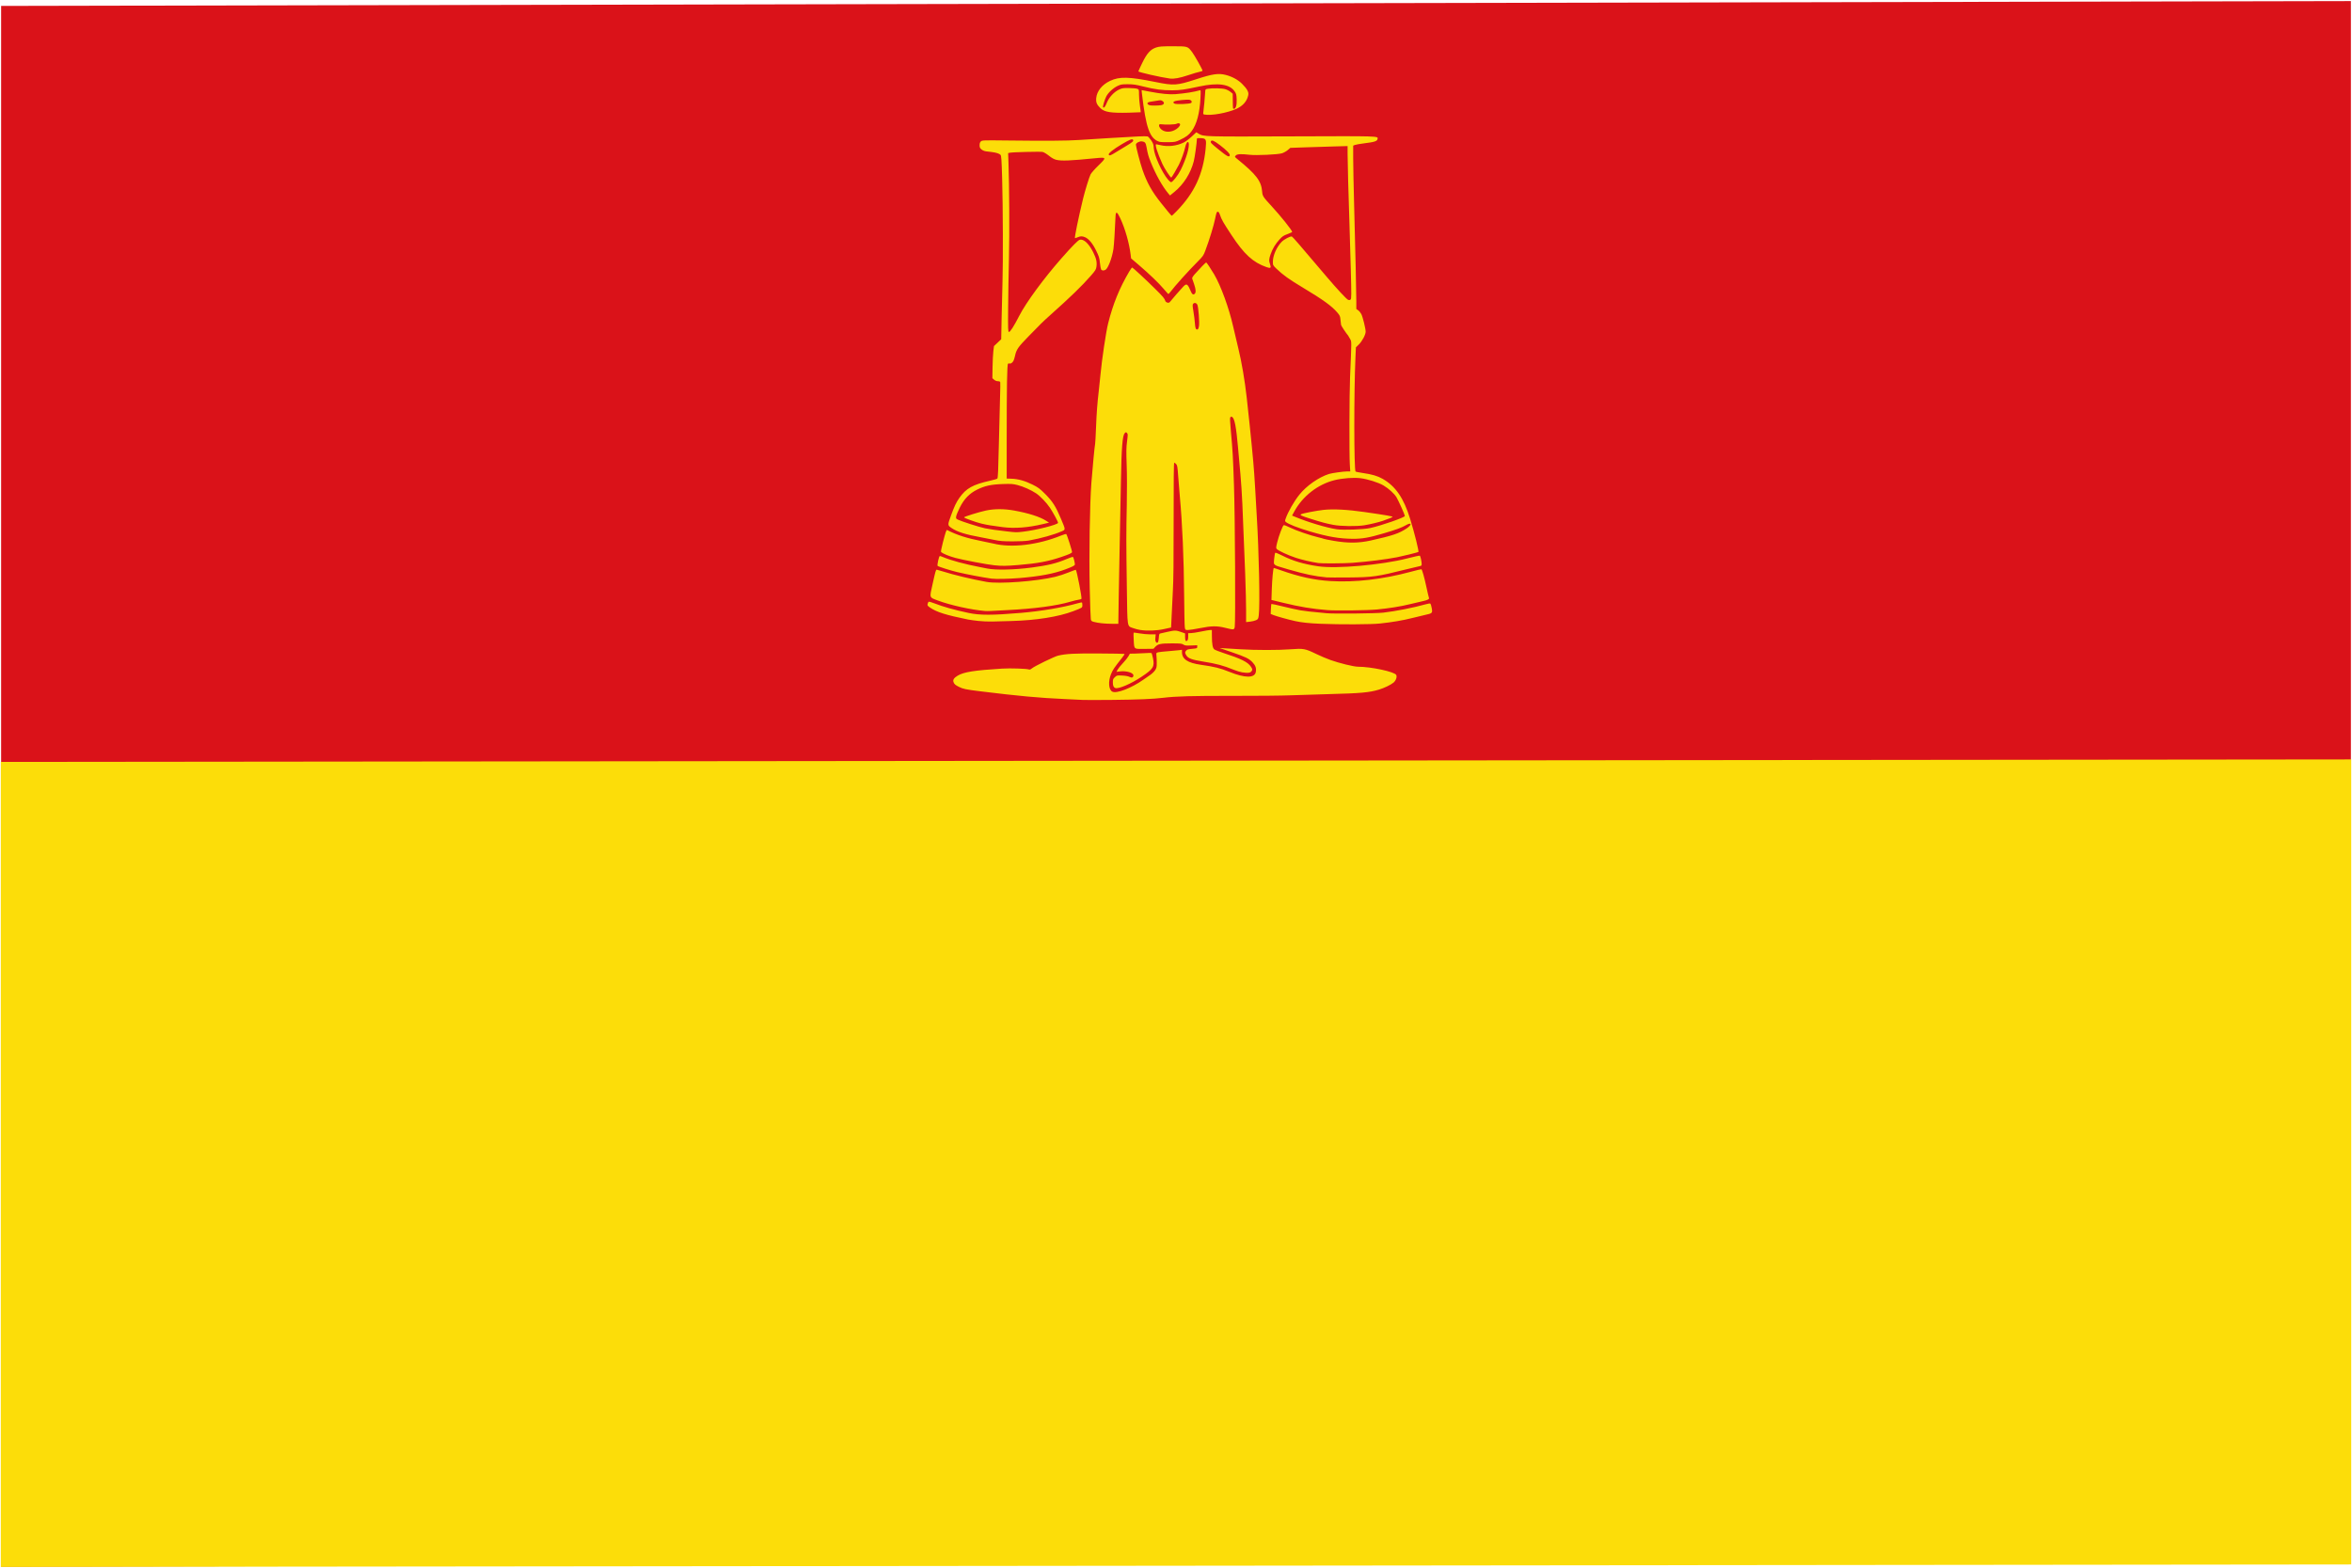 <svg width="600" height="400" viewBox="0 0 600 400" fill="none" xmlns="http://www.w3.org/2000/svg" xmlns:cgf="https://coding.garden/flags"><g clip-path="url(#clip0_1_6883)">
<path d="M0.283 1.51V399.736L599.72 398.503V0.277L0.283 1.51V1.51Z" fill="#DA1219"/>
<path d="M0.203 194.402V399.811L599.8 399.175V193.766L0.203 194.402V194.402Z" fill="#FCDD09"/>
<path d="M276.268 178.592C275.788 178.56 273.679 178.458 271.583 178.364C265.148 178.078 259.841 177.59 250.047 176.383C246.333 175.926 245.681 175.79 244.62 175.252C243.681 174.777 243.446 174.569 243.244 174.039C243.027 173.468 243.351 172.968 244.307 172.395C245.869 171.461 248.525 171.039 255.62 170.598C257.755 170.465 261.962 170.604 262.487 170.824C262.672 170.903 262.922 170.807 263.249 170.531C263.9 169.984 269.013 167.496 269.915 167.288C272.006 166.805 273.918 166.703 280.3 166.736C283.871 166.755 286.829 166.807 286.874 166.851C286.918 166.896 286.641 167.329 286.258 167.813C284.214 170.394 283.861 170.917 283.419 172.014C282.663 173.892 282.814 175.971 283.742 176.468C284.824 177.046 288.649 175.568 291.755 173.37C292.192 173.061 292.931 172.548 293.397 172.23C293.864 171.912 294.435 171.365 294.667 171.015C295.031 170.466 295.09 170.21 295.09 169.175C295.09 168.513 295.055 167.657 295.011 167.272C294.935 166.604 294.953 166.566 295.408 166.439C295.67 166.366 296.877 166.234 298.09 166.146C299.303 166.057 300.572 165.941 300.91 165.887L301.523 165.789V166.37C301.523 168.18 302.959 169.144 306.371 169.626C309.808 170.112 311.282 170.476 313.56 171.403C317.562 173.032 320.057 173.057 320.354 171.471C320.534 170.513 320.303 169.823 319.521 168.988C318.626 168.032 317.801 167.633 314.071 166.355L311.133 165.348L312.483 165.426C313.226 165.469 315.012 165.576 316.454 165.665C320.399 165.908 326.039 165.909 329.19 165.668C332.538 165.413 332.939 165.487 335.832 166.89C336.837 167.377 338.445 168.057 339.406 168.401C341.672 169.213 345.358 170.114 346.409 170.114C349.776 170.114 355.745 171.397 356.183 172.214C356.44 172.695 356.105 173.652 355.5 174.16C354.82 174.732 353.137 175.546 351.795 175.951C349.328 176.698 347.074 176.902 339.168 177.099C335.629 177.187 331.091 177.329 329.081 177.415C327.072 177.501 320.496 177.563 314.468 177.553C304.057 177.536 299.995 177.65 296.679 178.052C294.118 178.362 290.332 178.518 283.813 178.583C280.144 178.62 276.749 178.623 276.268 178.591V178.592ZM284.528 175.555C284.081 175.403 283.892 174.975 283.892 174.116C283.892 173.353 283.95 173.204 284.405 172.779C284.907 172.311 284.944 172.303 286.271 172.369C287.136 172.413 287.816 172.538 288.153 172.714C288.74 173.023 289.134 172.865 289.134 172.321C289.134 171.664 287.353 171.125 285.786 171.306L284.82 171.419L285.093 170.886C285.243 170.593 285.845 169.846 286.431 169.227C287.018 168.608 287.664 167.805 287.868 167.442L288.24 166.782L289.441 166.767C290.102 166.759 291.311 166.705 292.127 166.648C292.943 166.59 293.669 166.579 293.74 166.623C293.811 166.667 293.985 167.261 294.126 167.943C294.575 170.112 294.222 170.679 291.162 172.715C288.49 174.493 285.353 175.836 284.528 175.555V175.555ZM316.851 171.545C316.414 171.481 315.485 171.197 314.786 170.915C311.979 169.781 310.404 169.36 306.818 168.783C304.048 168.338 303.102 167.986 302.64 167.229C302.247 166.585 302.241 166.434 302.596 166.001C302.819 165.727 303.122 165.638 304.144 165.547C305.363 165.438 305.415 165.417 305.415 165.036V164.639L303.867 164.698C302.555 164.747 302.252 164.71 301.881 164.46C301.5 164.201 301.121 164.163 298.903 164.163C296.067 164.163 295.38 164.311 294.685 165.071L294.258 165.538L292.212 165.565C289.168 165.605 289.357 165.739 289.22 163.439C289.156 162.384 289.143 161.483 289.191 161.435C289.238 161.388 289.905 161.465 290.674 161.606C291.444 161.747 292.693 161.863 293.451 161.862H294.829L294.748 162.696C294.693 163.258 294.735 163.618 294.878 163.804C295.259 164.296 295.544 163.887 295.617 162.744C295.675 161.836 295.728 161.691 296.023 161.624C296.209 161.582 297.04 161.395 297.87 161.208C299.697 160.795 300.027 160.801 301.314 161.262L302.318 161.621V162.526C302.318 163.476 302.494 163.764 302.881 163.444C303.031 163.319 303.112 162.952 303.112 162.398V161.545L303.787 161.543C304.158 161.543 305.318 161.364 306.365 161.147C307.411 160.929 308.465 160.751 308.707 160.751H309.148L309.158 162.298C309.17 164.388 309.343 165.346 309.768 165.69C309.957 165.843 310.984 166.251 312.052 166.597C316.625 168.079 318.312 168.917 319.113 170.105C319.555 170.76 319.562 170.978 319.155 171.384C318.816 171.723 318.301 171.759 316.852 171.545L316.851 171.545ZM290.873 160.741C290.389 160.67 289.586 160.46 289.09 160.275C287.485 159.675 287.612 160.472 287.463 150.087C287.294 138.382 287.292 136.048 287.445 128.852C287.519 125.401 287.509 121.133 287.421 118.694C287.295 115.194 287.311 114.174 287.513 112.615C287.737 110.883 287.735 110.722 287.491 110.478C287.245 110.232 287.206 110.235 286.921 110.526C286.342 111.119 286.1 114.168 285.952 122.741C285.878 127.018 285.745 133.875 285.656 137.977C285.567 142.08 285.447 148.525 285.389 152.3L285.284 159.164L283.596 159.16C281.842 159.157 280.158 158.978 279.024 158.673C278.466 158.523 278.35 158.42 278.266 157.997C278.212 157.722 278.089 154.176 277.992 150.117C277.794 141.781 278 128.69 278.412 123.217C278.686 119.593 279.252 113.691 279.371 113.219C279.415 113.044 279.517 111.187 279.598 109.092C279.748 105.25 279.913 103.057 280.318 99.57C280.44 98.522 280.622 96.773 280.724 95.682C281.096 91.685 282.147 84.651 282.696 82.478C283.96 77.478 285.561 73.548 288.067 69.291C288.416 68.698 288.758 68.234 288.827 68.259C289.074 68.349 292.265 71.309 294.555 73.574C296.727 75.722 297.07 76.129 297.293 76.831C297.341 76.981 297.575 77.153 297.813 77.212C298.165 77.3 298.306 77.242 298.574 76.894C299.05 76.276 301.052 73.977 301.831 73.154C302.723 72.21 302.964 72.373 303.873 74.533C304.123 75.126 304.45 75.278 304.775 74.953C305.125 74.603 305.075 73.829 304.615 72.492C304.394 71.848 304.173 71.205 304.125 71.063C304.071 70.9 304.315 70.491 304.788 69.952C305.931 68.651 307.576 66.956 307.696 66.956C307.814 66.956 308.899 68.581 309.752 70.033C311.44 72.909 313.511 78.582 314.545 83.161C314.907 84.767 315.521 87.365 315.909 88.937C316.726 92.241 317.57 97.191 318.035 101.395C318.572 106.256 319.141 111.679 319.317 113.615C319.408 114.619 319.589 116.547 319.719 117.9C319.849 119.253 320.061 122.253 320.191 124.566C320.32 126.879 320.496 129.914 320.582 131.311C321.174 140.939 321.453 154.504 321.111 157.021C320.991 157.902 320.939 157.993 320.425 158.241C320.119 158.389 319.422 158.559 318.876 158.619L317.884 158.728V155.732C317.884 152.113 317.569 143.263 316.928 128.534C316.831 126.308 316.612 122.951 316.44 121.074C316.269 119.198 315.989 116.063 315.817 114.108C315.371 109.018 314.944 106.785 314.344 106.407C314.158 106.29 314.027 106.299 313.888 106.438C313.733 106.593 313.751 107.285 313.975 109.767C314.475 115.288 314.531 116.26 314.79 123.852C315.065 131.878 315.207 158.93 314.981 159.997C314.826 160.725 314.734 160.732 312.566 160.193C310.438 159.664 309.08 159.681 306.107 160.274C304.795 160.536 303.415 160.751 303.041 160.751C302.365 160.751 302.361 160.747 302.247 160.076C302.185 159.705 302.107 155.974 302.075 151.784C302.004 142.439 301.617 133.599 300.974 126.629C300.85 125.276 300.662 122.955 300.558 121.471C300.395 119.145 300.324 118.724 300.046 118.416C299.869 118.22 299.647 118.059 299.553 118.059C299.432 118.059 299.387 122.326 299.398 132.62C299.409 143.288 299.354 148.178 299.193 150.911C299.072 152.962 298.93 155.872 298.877 157.378C298.823 158.884 298.766 160.116 298.748 160.116C298.73 160.116 297.908 160.294 296.92 160.513C295.035 160.929 292.745 161.016 290.877 160.741L290.873 160.741ZM305.859 83.222C306.021 82.266 305.724 78.338 305.446 77.756C305.216 77.274 304.678 77.155 304.376 77.518C304.192 77.74 304.202 78.035 304.446 79.47C304.604 80.4 304.771 81.732 304.817 82.43C304.905 83.759 305.06 84.143 305.476 84.062C305.64 84.031 305.772 83.742 305.859 83.222H305.859ZM336.785 159.155C333.895 159.033 331.977 158.827 330.352 158.464C328.605 158.073 325.709 157.271 324.928 156.962L324.157 156.656L324.211 155.41C324.24 154.725 324.295 154.134 324.333 154.096C324.371 154.057 325.741 154.357 327.377 154.762C329.014 155.167 330.996 155.603 331.782 155.731C333.093 155.945 334 156.046 338.374 156.463C340.353 156.651 350.873 156.545 352.907 156.316C355.889 155.98 360.829 155.007 363.596 154.21C364.349 153.993 364.808 153.931 364.909 154.032C364.994 154.117 365.144 154.64 365.241 155.194C365.459 156.426 365.392 156.496 363.646 156.877C362.981 157.022 361.484 157.382 360.319 157.678C357.914 158.288 355.16 158.758 352.034 159.091C349.723 159.337 341.897 159.37 336.785 159.155H336.785ZM249.584 158.437C248.579 158.327 247.4 158.165 246.963 158.076C241.344 156.938 238.942 156.184 237.265 155.032C236.623 154.591 236.546 154.477 236.637 154.109C236.694 153.878 236.802 153.626 236.877 153.549C236.956 153.468 237.611 153.646 238.415 153.964C240.518 154.799 243.493 155.632 247.095 156.396C249.967 157.005 253.17 157.001 260.464 156.379C265.628 155.94 271.191 154.998 274.867 153.943C275.45 153.776 275.968 153.68 276.018 153.73C276.069 153.78 276.109 154.083 276.109 154.404C276.109 155.065 276.142 155.043 273.844 155.924C270.037 157.383 264.268 158.297 257.843 158.459C256.227 158.5 254.119 158.557 253.158 158.585C252.197 158.614 250.588 158.547 249.584 158.437V158.437ZM251.252 155.893C247.735 155.593 242.384 154.405 239.264 153.231C237.003 152.381 237.094 152.666 237.908 149.007C238.655 145.653 238.74 145.357 238.968 145.357C239.051 145.357 239.776 145.566 240.579 145.822C243.303 146.69 247.798 147.766 251.649 148.471C254.806 149.048 264.423 148.334 269.239 147.165C270.135 146.947 271.658 146.444 272.624 146.046C273.591 145.649 274.408 145.35 274.441 145.382C274.703 145.645 276.04 152.543 275.879 152.804C275.835 152.873 275.495 152.973 275.121 153.024C274.747 153.076 273.798 153.309 273.012 153.541C269.509 154.577 263.817 155.329 256.89 155.672C255.099 155.76 253.241 155.858 252.761 155.89C252.28 155.921 251.601 155.923 251.252 155.894V155.893ZM338.612 155.67C334.754 155.362 331.564 154.835 327.35 153.809L324.348 153.079L324.443 150.21C324.522 147.852 324.781 145.096 324.941 144.921C324.961 144.899 325.793 145.171 326.791 145.523C331.438 147.168 335.35 148.017 339.376 148.257C345.709 148.634 352.712 147.828 359.871 145.897C361.343 145.5 362.577 145.206 362.615 145.244C362.825 145.454 363.355 147.35 363.863 149.711C364.181 151.19 364.479 152.461 364.525 152.535C364.709 152.834 364.178 153.13 363.02 153.374C362.35 153.515 360.823 153.873 359.627 154.17C357.353 154.735 354.331 155.219 351.239 155.515C348.808 155.747 340.803 155.845 338.612 155.67V155.67ZM252.919 147.637C250.536 147.296 246.807 146.584 244.183 145.969C242.564 145.589 239.398 144.589 239.19 144.391C239.009 144.219 239.534 141.865 239.755 141.865C239.837 141.865 240.171 141.978 240.496 142.115C242.569 142.991 246.163 143.965 250.06 144.709C250.541 144.8 251.327 144.956 251.807 145.054C254.006 145.503 258.759 145.399 263.244 144.803C267.39 144.252 269.521 143.731 272.105 142.637C272.916 142.293 273.643 142.051 273.72 142.099C273.856 142.183 274.203 143.557 274.203 144.012C274.203 144.292 273.715 144.548 271.806 145.268C268.87 146.376 265.267 147.059 260.07 147.493C257.414 147.714 253.946 147.784 252.919 147.637V147.637ZM338.453 147.324C335.315 147.023 333.148 146.571 328.684 145.29C325.852 144.476 325.586 144.386 325.25 144.117C324.934 143.865 324.922 143.77 325.05 142.509C325.126 141.773 325.245 141.112 325.316 141.041C325.387 140.97 326.205 141.297 327.134 141.769C329.803 143.123 332.583 143.949 336.308 144.494C340.955 145.173 352.508 144.149 358.989 142.483C360.674 142.05 362.116 141.735 362.192 141.782C362.359 141.885 362.675 143.284 362.675 143.919C362.675 144.315 362.604 144.382 362.08 144.476C361.752 144.534 360.233 144.895 358.704 145.278C351.351 147.119 350.157 147.287 344.091 147.341C341.34 147.365 338.802 147.358 338.453 147.324V147.324ZM253.714 144.241C251.873 144.057 245.572 142.864 243.661 142.337C242.133 141.916 240.625 141.3 240.109 140.888C239.974 140.78 240.085 140.128 240.531 138.407C241.202 135.815 241.428 135.145 241.603 135.235C244.142 136.537 246.666 137.337 250.775 138.141C251.911 138.364 253.09 138.609 253.396 138.686C258.061 139.859 264.747 139.063 270.759 136.618C271.381 136.365 271.945 136.213 272.012 136.28C272.225 136.493 273.578 140.769 273.482 140.924C273.332 141.166 272.644 141.469 270.868 142.074C267.444 143.24 264.721 143.753 259.774 144.163C256.686 144.419 255.631 144.433 253.714 144.241V144.241ZM336.308 143.664C334.356 143.357 332.102 142.831 330.537 142.315C328.578 141.67 326.039 140.489 325.678 140.054C325.503 139.844 325.525 139.573 325.811 138.413C326.236 136.69 327.221 134.092 327.487 133.99C327.596 133.948 328.321 134.229 329.098 134.615C330.619 135.37 334.15 136.589 336.262 137.087C336.98 137.257 337.633 137.436 337.714 137.486C337.796 137.537 338.924 137.763 340.222 137.99C343.806 138.615 346.598 138.594 349.651 137.917C355.217 136.683 356.887 136.121 358.823 134.832C360.297 133.85 360.129 133.137 358.63 134.015C357.607 134.614 356.239 135.117 353.066 136.06C349.265 137.19 347.525 137.497 345.044 137.476C341.654 137.448 338.724 136.943 334.177 135.603C331.114 134.7 328.655 133.733 328.021 133.182C327.781 132.973 327.777 132.888 327.985 132.299C328.594 130.575 330.138 127.881 331.461 126.233C333.304 123.938 336.38 121.781 339.009 120.938C339.747 120.702 342.701 120.288 343.677 120.284L344.455 120.282L344.343 118.526C344.182 115.971 344.224 100.504 344.404 96.238C344.813 86.58 344.812 87.266 344.418 86.494C344.223 86.111 343.995 85.719 343.911 85.622C343.381 85.006 342.165 83.171 342.111 82.907C342.076 82.732 342.008 82.137 341.959 81.584C341.879 80.674 341.8 80.497 341.128 79.711C339.737 78.085 337.479 76.453 332.424 73.421C328.826 71.264 327.279 70.158 325.627 68.563C324.724 67.691 324.714 67.671 324.714 66.771C324.714 65.214 325.67 63.038 326.928 61.729C327.564 61.069 329.2 60.211 329.561 60.35C329.767 60.428 331.396 62.314 338.444 70.627C341.038 73.686 343.516 76.351 343.905 76.499C344.207 76.613 344.365 76.592 344.546 76.412C344.758 76.2 344.763 75.331 344.594 68.827C344.489 64.787 344.334 59.482 344.25 57.038C343.995 49.688 343.77 41.29 343.773 39.218V37.27L340.318 37.365C338.418 37.417 335.13 37.52 333.013 37.594L329.162 37.728L328.493 38.301C328.125 38.616 327.463 38.982 327.022 39.115C325.943 39.441 320.497 39.691 318.782 39.494C316.574 39.24 315.595 39.291 315.246 39.678C314.945 40.012 314.947 40.016 315.653 40.59C320.483 44.518 321.756 46.185 321.97 48.865C322.063 50.023 322.208 50.246 324.378 52.593C326.695 55.1 329.636 58.782 329.636 59.177C329.636 59.243 329.102 59.491 328.448 59.73C327.452 60.093 327.125 60.309 326.423 61.075C325.385 62.206 324.649 63.423 324.15 64.838C323.699 66.115 323.675 66.521 324 67.442C324.332 68.381 324.144 68.528 323.084 68.154C319.633 66.939 317.397 64.896 314.181 60.015C312.039 56.766 311.635 56.057 311.213 54.818C311.016 54.239 310.861 54.023 310.643 54.023C310.387 54.023 310.288 54.295 309.973 55.848C309.614 57.617 308.535 61.131 307.491 63.926C307.025 65.172 306.864 65.408 305.634 66.64C303.208 69.068 299.744 72.917 298.517 74.548C298.305 74.829 298.087 75.04 298.031 75.015C297.975 74.991 297.444 74.4 296.85 73.702C295.547 72.167 293.243 69.954 290.544 67.641L288.541 65.925L288.433 65.02C288.078 62.053 287.041 58.401 285.791 55.712C284.962 53.929 284.627 53.815 284.568 55.294C284.435 58.661 284.182 62.597 284.037 63.545C283.687 65.835 282.663 68.499 281.996 68.855C281.527 69.107 281.061 69.053 280.886 68.727C280.8 68.565 280.665 67.795 280.586 67.015C280.462 65.774 280.339 65.385 279.609 63.904C278.709 62.082 277.739 60.922 276.78 60.522C276.08 60.229 275.656 60.231 274.941 60.529C274.628 60.66 274.306 60.767 274.227 60.767C274.046 60.767 275.134 55.459 276.293 50.69C276.782 48.677 277.851 45.212 278.2 44.509C278.376 44.155 279.276 43.131 280.202 42.233C282.355 40.145 282.327 40.082 279.364 40.376C272.905 41.016 270.811 41.1 269.445 40.773C268.896 40.641 268.311 40.313 267.573 39.724C266.961 39.237 266.263 38.823 265.951 38.764C265.319 38.645 258.304 38.815 257.628 38.967L257.175 39.068L257.269 41.625C257.479 47.276 257.538 59.792 257.385 66.005C257.295 69.627 257.201 75.303 257.175 78.619C257.131 84.117 257.15 84.651 257.389 84.698C257.68 84.755 258.678 83.191 260.001 80.606C261.737 77.212 266.275 71.025 270.768 65.925C273.615 62.695 275.033 61.261 275.479 61.163C276.486 60.942 277.804 62.191 278.895 64.4C279.69 66.011 279.878 66.894 279.691 68.144C279.599 68.758 279.381 69.1 278.298 70.335C275.933 73.029 273.096 75.778 267.778 80.527C266.086 82.038 265.513 82.601 262.282 85.923C259.706 88.571 259.271 89.204 258.932 90.806C258.835 91.262 258.657 91.83 258.536 92.067C258.29 92.547 257.764 92.894 257.514 92.74C257.425 92.685 257.261 92.715 257.15 92.807C256.905 93.01 256.81 98.532 256.81 112.585V122.107L258.008 122.145C259.723 122.199 261.484 122.69 263.401 123.647C264.871 124.381 265.257 124.668 266.657 126.071C268.493 127.909 269.325 129.216 270.624 132.297C271.871 135.255 271.862 135.115 270.843 135.565C268.889 136.429 265.547 137.367 262.448 137.922C261.719 138.053 260.116 138.133 258.319 138.129C255.885 138.123 255.08 138.059 253.633 137.757C252.672 137.557 251.171 137.263 250.297 137.105C246.354 136.392 244.132 135.694 242.753 134.735C241.702 134.005 241.702 133.999 242.62 131.48C243.456 129.185 243.933 128.186 244.746 127.027C246.447 124.6 248.17 123.637 252.567 122.656C253.465 122.456 254.297 122.215 254.414 122.12C254.584 121.983 254.667 120.133 254.822 113.061C254.93 108.173 255.065 102.745 255.123 100.999C255.181 99.253 255.201 97.7 255.167 97.547C255.123 97.351 254.95 97.269 254.576 97.269C254.246 97.269 253.88 97.126 253.602 96.886L253.156 96.503L253.202 93.673C253.228 92.116 253.32 90.271 253.407 89.572L253.567 88.303L254.489 87.43L255.411 86.557L255.518 81.002C255.576 77.947 255.676 73.841 255.74 71.877C255.902 66.907 255.854 52.638 255.651 45.636C255.508 40.679 255.444 39.747 255.23 39.511C254.939 39.189 254.131 38.929 252.998 38.792C252.561 38.739 251.9 38.658 251.529 38.613C251.135 38.564 250.656 38.363 250.378 38.128C249.985 37.798 249.9 37.608 249.9 37.052C249.9 36.566 249.994 36.291 250.235 36.074C250.554 35.785 250.839 35.775 256.707 35.843C266.838 35.962 272.218 35.926 275.235 35.72C278.686 35.485 287.459 34.957 290.345 34.812C291.492 34.754 292.573 34.752 292.748 34.807C292.922 34.862 293.337 35.316 293.669 35.816C294.195 36.607 294.28 36.865 294.33 37.821C294.424 39.614 296.428 44.039 297.949 45.809C298.268 46.18 298.625 46.484 298.742 46.484C299.139 46.484 300.519 44.734 301.192 43.378C302.642 40.454 303.554 37.297 303.208 36.397C303.014 35.891 302.531 36.569 302.321 37.643C302.121 38.666 301.333 40.846 300.726 42.056C300.222 43.06 298.948 45.216 298.806 45.303C298.637 45.407 297.006 42.918 296.504 41.789C295.222 38.907 294.566 36.798 294.952 36.805C295.028 36.807 295.518 36.911 296.042 37.038C297.943 37.496 300.162 37.245 301.955 36.368C302.442 36.129 303.366 35.444 304.008 34.845L305.175 33.756L305.751 34.096C307.084 34.882 306.915 34.877 329.557 34.794C352.16 34.712 351.559 34.694 351.421 35.463C351.318 36.03 350.661 36.242 347.982 36.574C346.933 36.704 345.879 36.889 345.639 36.985L345.202 37.159V40.353C345.202 42.11 345.306 47.404 345.435 52.118C345.752 63.711 346.002 74.731 346 76.984V78.838L346.48 79.18C346.744 79.368 347.103 79.801 347.277 80.143C347.647 80.867 348.382 83.85 348.382 84.626C348.382 85.394 347.484 87.077 346.629 87.91L345.892 88.629L345.778 91.164C345.375 100.132 345.396 119.9 345.808 120.312C345.878 120.382 346.682 120.546 347.596 120.677C350.017 121.025 351.424 121.438 352.729 122.184C356.01 124.06 358.089 127.082 359.715 132.343C360.868 136.075 362.034 140.768 361.826 140.844C361.223 141.064 357.745 141.92 356.404 142.179C353.529 142.734 349.13 143.285 344.984 143.609C343.045 143.761 337.165 143.798 336.311 143.664L336.308 143.664ZM260.941 135.668C264.308 135.283 269.915 133.865 269.915 133.398C269.915 133.109 268.635 130.738 267.838 129.553C266.947 128.228 265.377 126.591 264.311 125.875C263.079 125.047 261.037 124.135 259.59 123.766C258.397 123.462 257.954 123.432 255.778 123.505C252.831 123.604 251.235 123.953 249.266 124.929C247.297 125.905 245.954 127.293 244.853 129.489C244.393 130.408 243.974 131.419 243.922 131.737C243.837 132.263 243.873 132.338 244.317 132.568C245.147 132.997 249.911 134.523 251.252 134.79C252.63 135.064 254.05 135.265 256.89 135.59C259.256 135.86 259.263 135.86 260.941 135.668V135.668ZM255.778 134.495C253.091 134.152 251.811 133.941 250.439 133.616C248.98 133.271 245.931 132.182 245.931 132.006C245.931 131.827 249.779 130.629 251.561 130.254C253.704 129.803 256.185 129.808 258.717 130.267C262.347 130.925 265.296 131.863 266.824 132.848L267.612 133.355L266.103 133.713C262.231 134.634 258.868 134.889 255.778 134.495V134.495ZM349.55 134.73C352.32 134.133 358.387 132.02 358.387 131.652C358.387 131.372 356.768 127.757 356.263 126.907C355.706 125.97 354.29 124.674 352.962 123.886C351.653 123.109 348.856 122.226 347.013 122.009C345.247 121.801 342.45 122.017 340.438 122.516C336.197 123.57 332.326 126.578 330.193 130.48L329.606 131.553L330.216 131.807C333.609 133.224 338.42 134.667 340.994 135.041C342.727 135.292 347.792 135.108 349.55 134.73V134.73ZM340.121 133.919C338.208 133.546 337.257 133.293 334.402 132.393C331.919 131.611 331.527 131.422 331.92 131.202C332.32 130.979 335.863 130.292 337.604 130.102C340.107 129.827 343.735 130.017 348.142 130.654C353.775 131.468 355.389 131.751 355.241 131.899C355.115 132.026 354.14 132.415 352.748 132.896C351.71 133.255 349.507 133.784 348.062 134.02C346.112 134.34 342.017 134.288 340.121 133.919V133.919ZM300.134 53.903C304.687 49.242 306.911 44.466 307.562 37.958C307.803 35.541 307.7 35.313 306.327 35.248C305.596 35.213 305.335 35.255 305.334 35.407C305.326 36.315 304.793 40.144 304.531 41.157C303.745 44.202 301.957 47.031 299.601 48.957L298.47 49.881L298.012 49.333C296.526 47.559 294.85 44.569 293.59 41.445C292.965 39.895 292.792 39.286 292.481 37.524C292.288 36.431 292.098 36.188 291.347 36.076C290.71 35.98 289.769 36.477 289.769 36.909C289.769 37.429 290.892 41.723 291.437 43.286C292.601 46.63 293.807 48.799 296.124 51.721C297.935 54.005 298.816 55.054 298.925 55.054C298.972 55.054 299.516 54.536 300.134 53.903ZM313.724 39.618C313.796 39.245 312.853 38.279 311.159 36.989C309.691 35.873 309.066 35.622 308.89 36.081C308.773 36.386 308.973 36.6 310.661 37.977C313.09 39.956 313.604 40.232 313.724 39.618V39.618ZM284.695 38.825C285.433 38.366 286.696 37.598 287.502 37.119C288.919 36.276 289.234 35.982 289.046 35.678C288.843 35.349 288.203 35.596 286.234 36.763C283.999 38.088 282.651 39.164 282.842 39.472C283.036 39.785 283.298 39.694 284.695 38.825V38.825ZM295.768 36.175C293.302 35.397 292.342 32.73 291.293 23.749C291.245 23.335 291.224 22.996 291.248 22.996C291.272 22.996 292.207 23.171 293.327 23.386C296.184 23.934 298.373 24.149 299.855 24.027C302.359 23.82 304.613 23.462 306.036 23.047C306.327 22.962 306.335 23.041 306.236 25.08C306.053 28.836 305.292 31.691 304.008 33.439C303.278 34.432 302.634 34.921 301.087 35.66C299.908 36.222 299.776 36.249 298.029 36.28C297.024 36.298 296.006 36.251 295.767 36.175H295.768ZM299.55 33.25C300.356 32.875 301.047 32.196 301.047 31.777C301.047 31.439 300.595 31.34 300.146 31.58C299.762 31.786 297.402 31.861 296.202 31.706C295.818 31.657 295.717 31.708 295.679 31.972C295.653 32.151 295.775 32.48 295.95 32.703C296.708 33.665 298.178 33.889 299.55 33.25V33.25ZM296.202 26.833C296.996 26.693 297.159 26.177 296.538 25.77C296.205 25.552 296.001 25.536 295.297 25.672C294.834 25.761 294.085 25.88 293.633 25.936C292.561 26.068 292.378 26.522 293.264 26.85C293.604 26.976 295.452 26.965 296.202 26.833V26.833ZM303.872 26.258C304.166 25.984 303.949 25.569 303.456 25.463C302.882 25.34 300.045 25.623 299.632 25.845C299.227 26.061 299.219 26.154 299.578 26.419C299.934 26.682 303.563 26.546 303.872 26.258H303.872ZM307.263 29.229C306.928 29.166 306.897 29.096 306.979 28.576C307.091 27.866 307.388 24.64 307.441 23.553C307.479 22.763 307.481 22.761 308.115 22.65C309.246 22.451 311.752 22.508 312.573 22.752C313.004 22.88 313.607 23.194 313.913 23.45L314.468 23.914L314.488 25.637C314.513 27.822 314.505 27.757 314.782 27.757C315.269 27.757 315.534 26.844 315.476 25.368C315.427 24.119 315.371 23.903 314.939 23.287C313.659 21.459 310.696 21.049 306.006 22.053C302.112 22.886 301.101 23.029 299.061 23.041C296.478 23.055 294.612 22.811 291.675 22.073C289.766 21.594 289.087 21.495 287.704 21.492C286.223 21.488 285.935 21.535 285.128 21.913C283.992 22.445 282.706 23.633 282.213 24.605C281.773 25.472 281.254 27.237 281.397 27.38C281.637 27.619 281.953 27.237 282.352 26.227C282.891 24.857 284.186 23.456 285.468 22.855C286.263 22.483 286.526 22.443 288.022 22.464C288.939 22.477 289.886 22.565 290.127 22.659C290.554 22.825 290.563 22.857 290.564 24.142C290.564 24.864 290.672 26.164 290.803 27.029C290.933 27.895 291.022 28.62 291 28.64C290.978 28.661 289.602 28.712 287.943 28.754C283.363 28.869 281.747 28.608 280.703 27.585C279.792 26.694 279.551 26.111 279.648 25.041C279.809 23.259 281.121 21.62 283.166 20.644C285.568 19.497 287.991 19.557 294.761 20.927C299.478 21.881 300.21 21.831 305.143 20.223C309.326 18.859 310.826 18.64 312.698 19.119C314.306 19.53 315.804 20.343 316.826 21.359C318.114 22.639 318.584 23.471 318.443 24.22C318.152 25.771 317.098 27.009 315.423 27.768C313.102 28.819 308.988 29.556 307.263 29.229H307.263ZM298.426 20.038C296.123 19.731 290.405 18.428 290.405 18.21C290.405 18.137 290.843 17.175 291.379 16.075C292.581 13.603 293.493 12.59 294.945 12.115C295.754 11.85 296.348 11.807 299.22 11.807C303.016 11.807 302.968 11.793 304.107 13.288C304.722 14.097 306.764 17.729 306.765 18.016C306.765 18.114 306.468 18.241 306.104 18.299C305.741 18.358 304.401 18.753 303.126 19.179C300.91 19.92 299.487 20.18 298.426 20.038Z" fill="#FCDD09"/>
</g>
<defs>
<clipPath id="clip0_1_6883">
<rect width="600" height="400" fill="white"/>
</clipPath>
</defs>
</svg>
